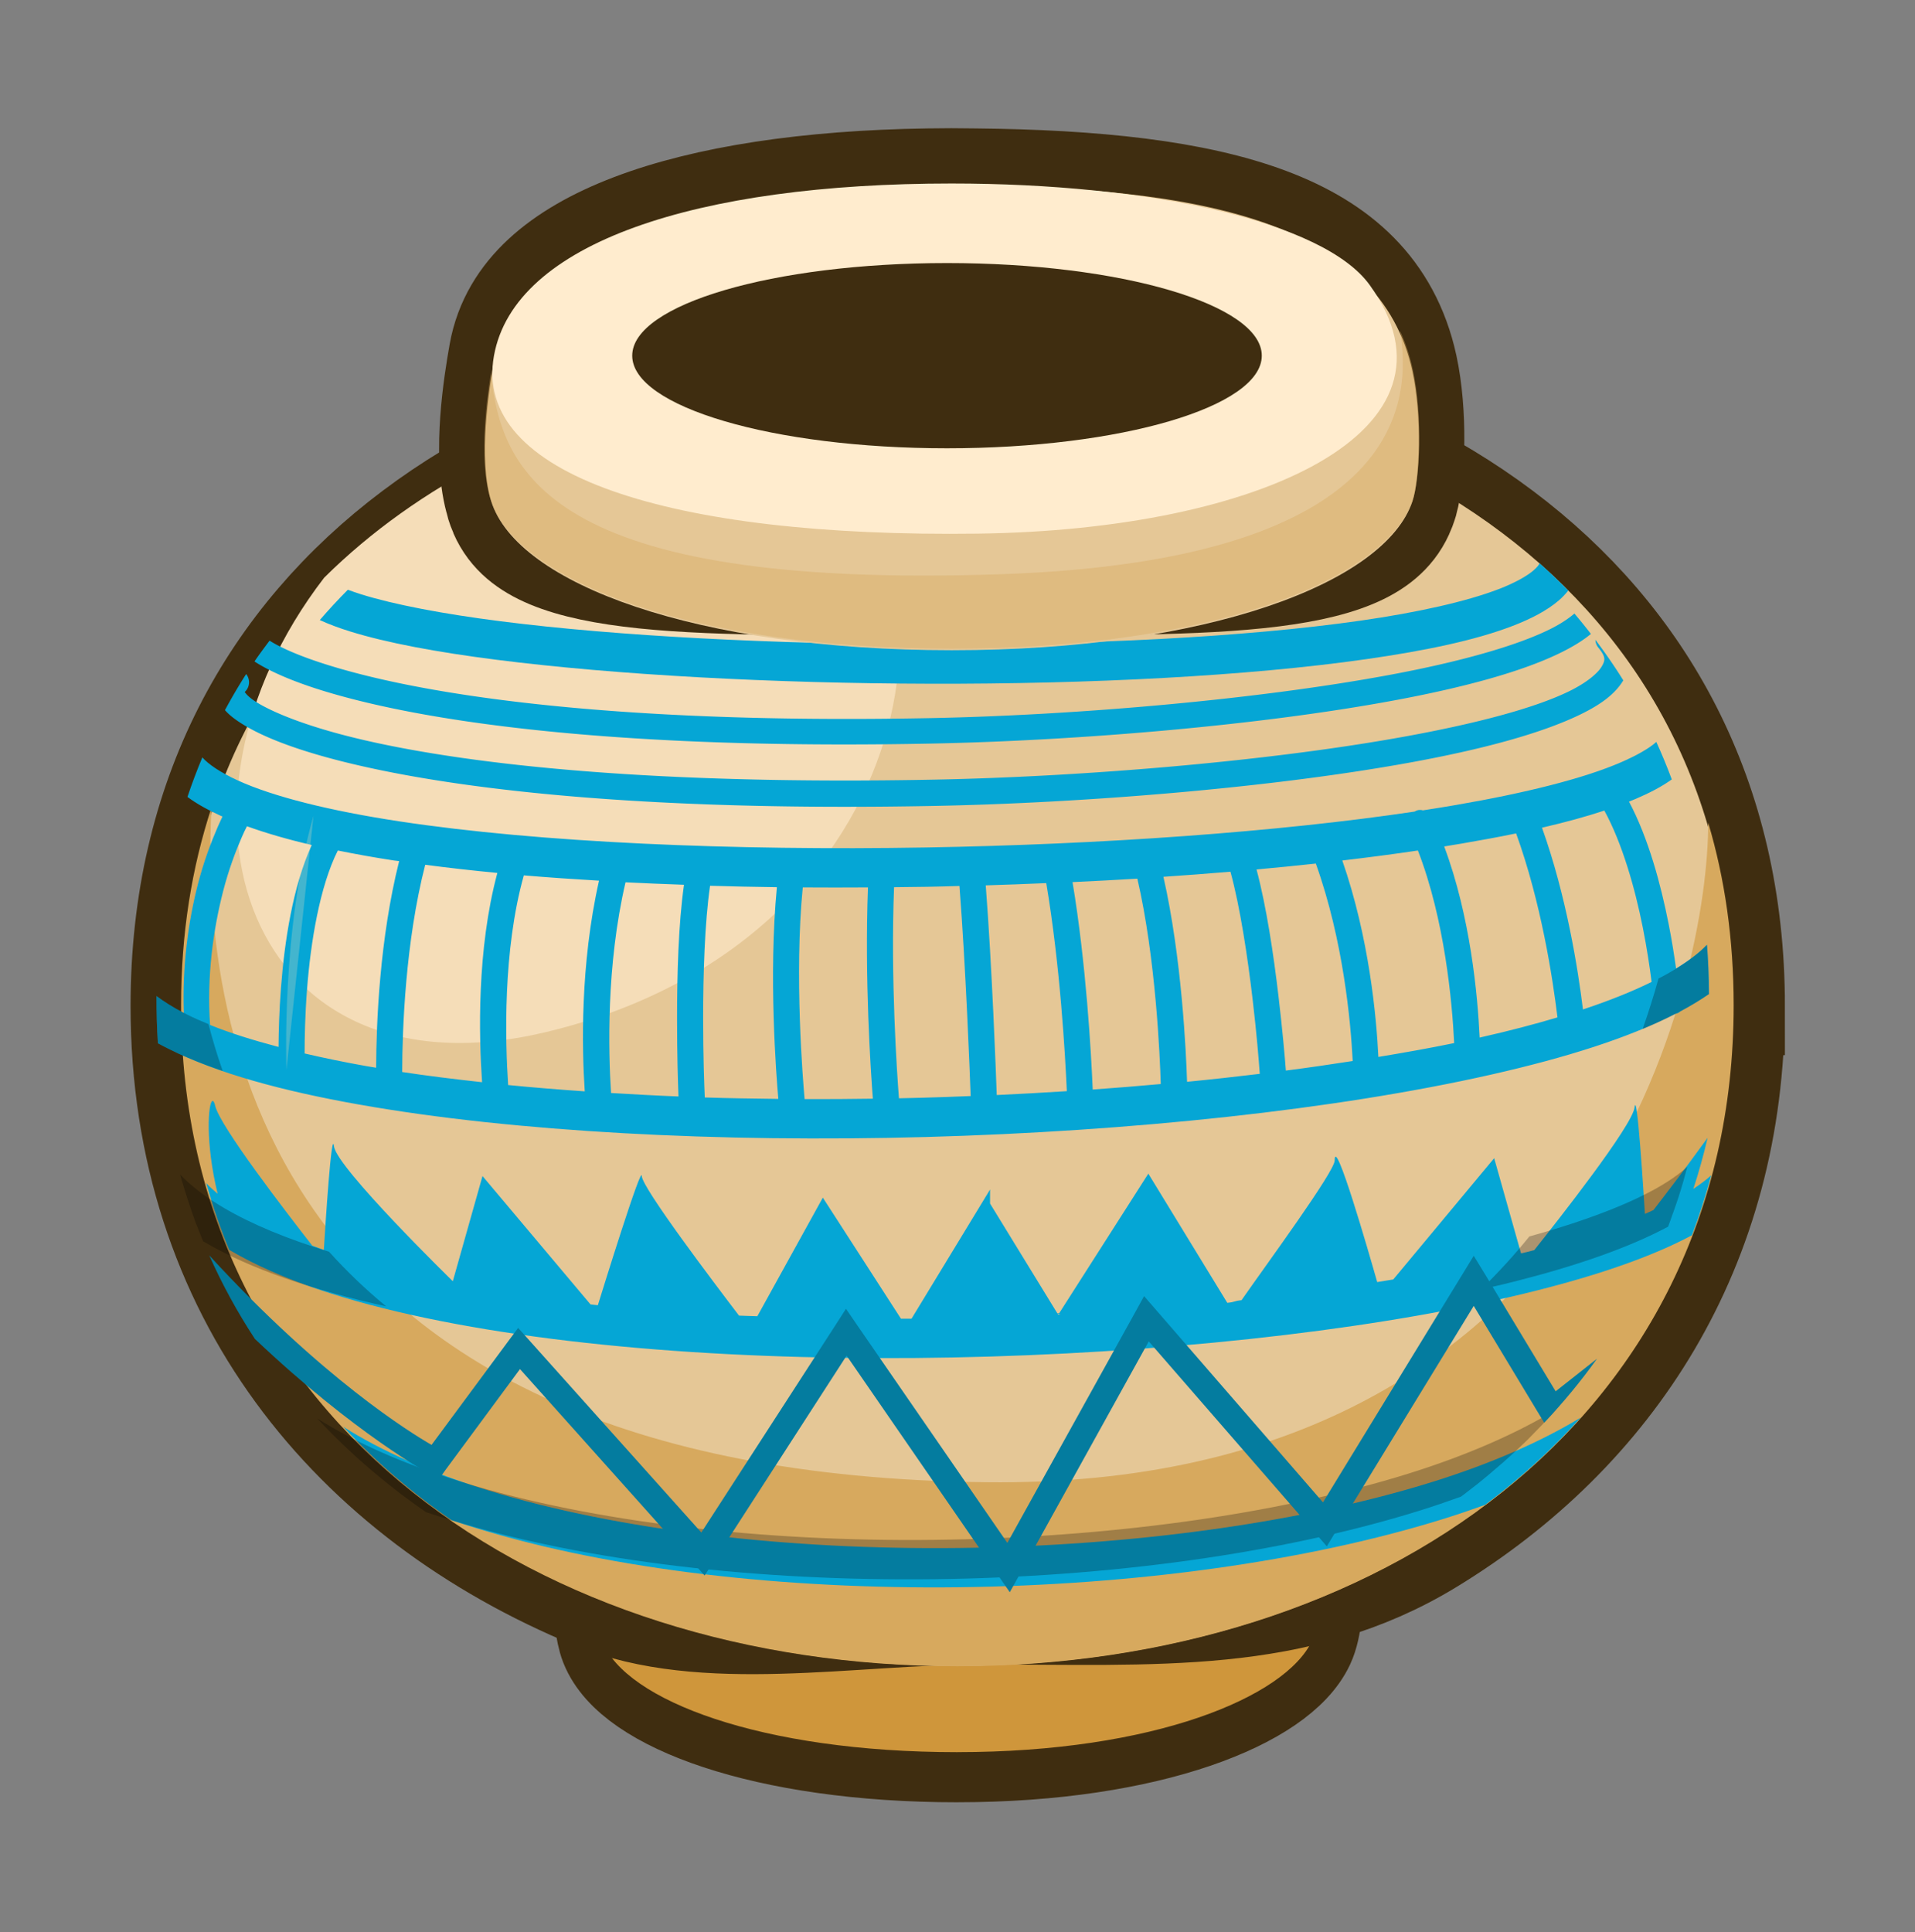 <?xml version="1.0" encoding="UTF-8" standalone="no"?>
<!-- Created with Inkscape (http://www.inkscape.org/) -->

<svg
   xmlns:dc="http://purl.org/dc/elements/1.1/"
   xmlns:cc="http://creativecommons.org/ns#"
   xmlns:rdf="http://www.w3.org/1999/02/22-rdf-syntax-ns#"
   xmlns:svg="http://www.w3.org/2000/svg"
   xmlns="http://www.w3.org/2000/svg"
   xmlns:sodipodi="http://sodipodi.sourceforge.net/DTD/sodipodi-0.dtd"
   xmlns:inkscape="http://www.inkscape.org/namespaces/inkscape"
   width="294.173"
   height="296.791"
   viewBox="0 0 77.833 78.526"
   version="1.1"
   id="svg23489"
   inkscape:version="0.48.5 r10040"
   sodipodi:docname="egyptian_pot_02_top_view.svg"
   tags="pot, ancient pot, ancient urn, egypt pot, egyptian pottery, pottery, ceramics, ceraminv, urn,vase">
  <rect x="0" y="0" width="77.833" height="78.526" fill="#808080" stroke="none"/>
  <defs
     id="defs23483" />
  <sodipodi:namedview
     id="base"
     pagecolor="#7d848b"
     bordercolor="#666666"
     borderopacity="1.0"
     inkscape:pageopacity="0"
     inkscape:pageshadow="2"
     inkscape:zoom="0.30135381"
     inkscape:cx="504.71291"
     inkscape:cy="84.905638"
     inkscape:document-units="px"
     inkscape:current-layer="layer1"
     showgrid="false"
     inkscape:pagecheckerboard="false"
     showborder="true"
     units="px"
     inkscape:window-width="1920"
     inkscape:window-height="1017"
     inkscape:window-x="-8"
     inkscape:window-y="-8"
     inkscape:window-maximized="1"
     inkscape:showpageshadow="false"
     guidetolerance="28"
     fit-margin-top="20"
     fit-margin-left="20"
     fit-margin-right="20"
     fit-margin-bottom="20">
    <inkscape:grid
       type="xygrid"
       id="grid24034"
       spacingx="1px"
       spacingy="1px"
       empspacing="8"
       visible="true"
       enabled="true"
       snapvisiblegridlinesonly="true"
       originx="110.963px"
       originy="-168.982px" />
  </sodipodi:namedview>
  <g
     inkscape:label="Layer 1"
     inkscape:groupmode="layer"
     id="layer1"
     transform="translate(29.359,-173.764)">
    <g
       id="g13714"
       transform="translate(865.023,-224.525)">
      <g
         id="g13716"
         transform="translate(-116.992,118.169)">
        <g
           id="g13718"
           transform="translate(-71.395,44.821)">
          <g
             transform="translate(-22.957,489.397)"
             id="g13720">
            <g
               id="g13722">
              <g
                 transform="matrix(0.664,0,0,-0.771,-640.109,-209.427)"
                 id="g13724">
                <path
                   style="color:#000000;fill:#b7855a;fill-opacity:1;fill-rule:nonzero;stroke:#3f2d10;stroke-width:5.284;stroke-linejoin:round;stroke-miterlimit:4;stroke-opacity:1;stroke-dasharray:none;marker:none;visibility:visible;display:inline;overflow:visible;enable-background:accumulate"
                   d="m -6.054,-34.421 c -11.994,0 -20.298,2.725 -21.718,5.82 -0.514,1.12 -0.628,4.647 0,6.281 1.222,3.178 9.724,4.455 21.718,4.455 11.994,0 20.425,-1.305 21.718,-4.455 0.343,-0.835 0.862,-4.641 0,-6.223 -1.629,-2.99 -9.724,-5.877 -21.718,-5.877 z"
                   id="path13726"
                   inkscape:connector-curvature="0"
                   sodipodi:nodetypes="sssssss" />
                <path
                   sodipodi:nodetypes="sssssss"
                   inkscape:connector-curvature="0"
                   id="path13728"
                   d="m -6.054,-34.421 c -11.994,0 -20.298,2.725 -21.718,5.82 -0.514,1.12 -0.628,4.647 0,6.281 1.222,3.178 9.724,5.71 21.718,5.71 11.994,0 20.425,-2.561 21.718,-5.71 0.343,-0.835 0.862,-4.641 0,-6.223 -1.629,-2.99 -9.724,-5.877 -21.718,-5.877 z"
                   style="color:#000000;fill:#cf963b;fill-opacity:1;fill-rule:nonzero;stroke:none;stroke-width:2;marker:none;visibility:visible;display:inline;overflow:visible;enable-background:accumulate" />
              </g>
              <g
                 transform="translate(-637.684,-213.136)"
                 id="g13730">
                <path
                   sodipodi:nodetypes="sssssss"
                   inkscape:connector-curvature="0"
                   id="path13732"
                   d="m 25.073,-0.083 c 0,9.835 -4.907,17.291 -12.337,21.815 -5.37,3.27 -11.127,2.835 -18.234,2.835 -5.279,0 -11.257,1.214 -15.705,-0.619 -9.828,-4.05 -16.728,-12.368 -16.728,-24.031 0,-16.942 14.56,-25.771 31.503,-25.771 16.942,0 31.503,8.828 31.503,25.771 z"
                   style="color:#000000;fill:#b7855a;fill-opacity:1;fill-rule:nonzero;stroke:#3f2d10;stroke-width:4.233;stroke-miterlimit:4;stroke-opacity:1;stroke-dasharray:none;marker:none;visibility:visible;display:inline;overflow:visible;enable-background:accumulate" />
                <path
                   style="color:#000000;fill:#e5c796;fill-opacity:1;fill-rule:nonzero;stroke:none;stroke-width:2;marker:none;visibility:visible;display:inline;overflow:visible;enable-background:accumulate"
                   d="m 25.073,-0.083 c 0,16.942 -14.56,26.824 -31.503,26.824 -16.942,0 -31.503,-9.881 -31.503,-26.824 0,-16.942 14.56,-25.771 31.503,-25.771 16.942,0 31.503,8.828 31.503,25.771 z"
                   id="path13734"
                   inkscape:connector-curvature="0"
                   sodipodi:nodetypes="sssss" />
                <path
                   inkscape:connector-curvature="0"
                   id="path13736"
                   transform="matrix(0.265,0,0,0.265,637.684,231.698)"
                   d="m -2471.812,-969.344 c -22.089,5.054 -41.576,14.767 -55.969,29.031 -27.061,35.133 -11.916,80.689 34.031,69.688 58.901,-14.103 66.376,-74.658 39,-91.25 -6.527,-3.955 -12.2,-6.252 -17.062,-7.469 z"
                   style="color:#000000;fill:#f5ddb8;fill-opacity:1;fill-rule:nonzero;stroke:none;stroke-width:2;marker:none;visibility:visible;display:inline;overflow:visible;enable-background:accumulate" />
                <path
                   sodipodi:nodetypes="cssscsc"
                   inkscape:connector-curvature="0"
                   id="path13738"
                   transform="matrix(0.265,0,0,0.265,-6.3049604e-6,17.465)"
                   d="m -138.719,-96.594 c -3.018,9.18 -4.656,19.275 -4.656,30.281 0,64.034 55.028,101.375 119.062,101.375 64.034,0 119.062,-37.341 119.062,-101.375 0,-10.092 -1.353,-19.442 -3.906,-28 C 90.939,-71.538 74.994,7.942 -19.906,6.84 -133.045,5.527 -140.252,-66.1 -138.719,-96.594 z"
                   style="color:#000000;fill:#d7a95e;fill-opacity:1;fill-rule:nonzero;stroke:none;stroke-width:2;marker:none;visibility:visible;display:inline;overflow:visible;enable-background:accumulate" />
                <path
                   inkscape:connector-curvature="0"
                   style="color:#000000;fill:#05a6d5;fill-opacity:1;fill-rule:nonzero;stroke:none;stroke-width:2;marker:none;visibility:visible;display:inline;overflow:visible;enable-background:accumulate"
                   d="m 17.219,-18.069 c -0.028,0.068 -0.09,0.156 -0.256,0.298 -0.266,0.227 -0.757,0.503 -1.406,0.752 -1.297,0.498 -3.257,0.943 -5.622,1.282 -4.73,0.677 -11.105,0.982 -17.471,0.967 -6.366,-0.015 -12.727,-0.338 -17.471,-0.943 -2.372,-0.302 -4.339,-0.682 -5.655,-1.091 -0.202,-0.063 -0.383,-0.127 -0.554,-0.19 -0.396,0.397 -0.775,0.809 -1.141,1.232 0.364,0.167 0.771,0.32 1.232,0.463 1.48,0.46 3.514,0.841 5.937,1.149 4.846,0.617 11.233,0.961 17.653,0.976 6.42,0.015 12.859,-0.305 17.719,-1 2.43,-0.348 4.436,-0.771 5.937,-1.348 0.75,-0.288 1.393,-0.621 1.877,-1.034 0.143,-0.122 0.274,-0.26 0.389,-0.405 -0.377,-0.379 -0.763,-0.753 -1.166,-1.108 z"
                   id="path13740" />
                <path
                   inkscape:connector-curvature="0"
                   style="color:#000000;fill:#05a6d5;fill-opacity:1;fill-rule:nonzero;stroke:none;stroke-width:2;marker:none;visibility:visible;display:inline;overflow:visible;enable-background:accumulate"
                   d="m -2323.469,-915.125 c -1.028,0.945 -2.944,2.064 -5.562,3.188 -5.628,2.415 -14.405,4.639 -25.25,6.5 -1.619,0.278 -3.294,0.551 -5,0.812 -0.084,-0.018 -0.164,-0.056 -0.25,-0.062 -0.105,-0.008 -0.208,-0.011 -0.313,0 -0.263,0.018 -0.498,0.126 -0.719,0.25 -20.977,3.128 -47.979,5.041 -74.875,5.5 -29.657,0.506 -59.292,-0.741 -80.781,-4 -10.744,-1.63 -19.377,-3.795 -24.812,-6.281 -2.623,-1.199 -4.509,-2.474 -5.438,-3.531 -0.829,1.973 -1.591,3.995 -2.281,6.062 1.452,1.084 3.164,2.009 5.125,2.906 0.078,0.036 0.171,0.058 0.25,0.094 -0.226,0.485 -0.474,1 -0.719,1.562 -1.033,2.378 -2.171,5.376 -3.062,8.844 -1.446,5.622 -2.419,12.509 -2.156,19.719 -1.617,-0.841 -3.017,-1.724 -4.188,-2.594 l 0,0.125 c 0,2.41 0.065,4.792 0.219,7.125 0.565,0.314 1.15,0.605 1.75,0.906 7.303,3.663 17.248,6.394 29.156,8.5 23.816,4.212 55.345,5.831 86.812,4.969 31.468,-0.862 62.926,-4.184 86.719,-9.562 11.523,-2.605 21.12,-5.63 28.313,-9.344 0.299,-0.06 0.546,-0.138 0.687,-0.312 0.01,-0.011 0.023,-0.02 0.031,-0.031 1.603,-0.857 3.083,-1.751 4.438,-2.688 -0.01,-2.577 -0.127,-5.086 -0.312,-7.562 -1.125,1.196 -2.741,2.422 -4.75,3.656 -0.285,-2.024 -0.638,-4.299 -1.156,-6.906 -1.199,-6.04 -3.081,-13.075 -6.062,-18.688 0.333,-0.134 0.68,-0.269 1,-0.406 2.141,-0.919 4.006,-1.879 5.562,-3 -0.725,-1.955 -1.522,-3.882 -2.375,-5.75 z m -7.969,10.531 c 2.743,5.005 4.707,11.931 5.906,17.969 0.639,3.22 1.06,6.084 1.344,8.312 -2.985,1.47 -6.506,2.884 -10.531,4.219 -0.773,-6.273 -2.537,-17.396 -6.281,-27.875 3.52,-0.812 6.71,-1.683 9.562,-2.625 z m -208.188,2.406 c 2.934,1.057 6.251,2.019 9.938,2.875 -2.923,6.398 -4.176,14.823 -4.719,21.875 -0.274,3.56 -0.354,6.705 -0.375,9.094 -3.937,-1.04 -7.471,-2.143 -10.5,-3.375 -0.53,-7.437 0.495,-14.651 2,-20.5 0.841,-3.272 1.908,-6.096 2.844,-8.25 0.277,-0.639 0.546,-1.205 0.812,-1.719 z m 194.656,1.094 c 3.822,10.544 5.613,22.183 6.344,28.219 -3.558,1.059 -7.398,2.066 -11.531,3 -0.133,0.03 -0.273,0.064 -0.406,0.094 -0.3,-6.496 -1.414,-18.568 -5.438,-29.312 0.89,-0.144 1.789,-0.289 2.656,-0.438 2.938,-0.504 5.725,-1.015 8.375,-1.562 z m -180.719,2.625 c 2.725,0.548 5.595,1.072 8.625,1.531 0.255,0.039 0.524,0.056 0.781,0.094 -2.995,11.925 -3.505,24.83 -3.531,31.688 -0.496,-0.084 -1.011,-0.163 -1.5,-0.25 -3.346,-0.592 -6.492,-1.246 -9.469,-1.938 0,-2.4 0.066,-5.858 0.375,-9.875 0.554,-7.2 1.945,-15.734 4.719,-21.25 z m 165.656,0 c 4.104,10.552 5.261,23.269 5.562,29.531 -3.699,0.765 -7.598,1.457 -11.625,2.125 -0.302,-6.213 -1.413,-18.257 -5.531,-30.125 4.018,-0.475 7.888,-0.98 11.594,-1.531 z m -15.656,2 c 4.225,11.808 5.35,24.27 5.656,30.281 -3.333,0.515 -6.75,1.02 -10.25,1.469 -0.181,-2.316 -0.502,-6.045 -1.125,-11.344 -0.753,-6.399 -1.845,-13.754 -3.375,-19.5 3.074,-0.281 6.144,-0.584 9.094,-0.906 z m -136.594,0.188 c 3.524,0.464 7.232,0.883 11.062,1.25 -3.169,11.803 -2.827,25.081 -2.344,32.094 -4.253,-0.467 -8.345,-0.967 -12.25,-1.562 0.016,-6.604 0.493,-19.96 3.531,-31.781 z m 123.5,1.062 c 1.485,5.404 2.636,13.08 3.406,19.625 0.637,5.408 0.928,9.186 1.094,11.375 -3.648,0.435 -7.379,0.855 -11.156,1.219 -0.146,-4.553 -0.815,-19.054 -3.625,-31.438 3.481,-0.236 6.908,-0.496 10.281,-0.781 z m -108.375,0.562 c 3.736,0.318 7.582,0.579 11.531,0.812 -2.91,12.902 -2.626,25.796 -2.188,32.312 -4.014,-0.277 -7.94,-0.594 -11.75,-0.969 -0.449,-6.737 -0.834,-20.658 2.406,-32.156 z m 94.094,0.5 c 2.83,12.154 3.467,27.33 3.594,31.5 -3.443,0.305 -6.925,0.598 -10.437,0.844 -0.243,-5.666 -0.999,-19.181 -3.094,-31.812 3.349,-0.158 6.649,-0.329 9.938,-0.531 z m -78.5,0.562 c 2.936,0.151 5.948,0.267 8.969,0.375 -0.859,6.069 -1.062,13.796 -1.062,20.469 -6e-4,5.748 0.129,9.745 0.219,12 -3.496,-0.136 -6.95,-0.328 -10.344,-0.531 -0.411,-6.245 -0.766,-19.506 2.219,-32.312 z m 64.531,0.125 c 2.123,12.579 2.904,26.326 3.156,31.906 -3.563,0.225 -7.151,0.43 -10.75,0.594 -0.122,-3.401 -0.723,-19.646 -1.688,-32.156 3.105,-0.09 6.201,-0.215 9.281,-0.344 z m -51.563,0.406 c 3.377,0.098 6.803,0.172 10.25,0.219 -1.3,13.539 -0.093,28.896 0.219,32.469 -3.793,-0.041 -7.562,-0.103 -11.281,-0.219 -0.086,-2.037 -0.251,-6.176 -0.25,-12.156 0,-6.734 0.234,-14.63 1.062,-20.312 z m 38.25,0.031 c 0.963,12.357 1.593,28.792 1.719,32.219 -2.383,0.093 -4.771,0.185 -7.156,0.25 -1.282,0.035 -2.563,0.067 -3.844,0.094 -0.298,-3.852 -1.296,-18.249 -0.75,-32.375 1.689,-0.018 3.372,-0.034 5.062,-0.062 1.66,-0.028 3.311,-0.086 4.969,-0.125 z m -24.031,0.219 c 3.318,0.027 6.649,0.018 10,0 -0.531,14.045 0.415,28.099 0.75,32.406 -3.508,0.05 -6.989,0.075 -10.469,0.062 -0.244,-2.748 -1.604,-19.027 -0.281,-32.469 z"
                   transform="matrix(0.265,0,0,0.265,637.684,231.698)"
                   id="path13742" />
                <path
                   inkscape:connector-curvature="0"
                   style="color:#000000;fill:#05a6d5;fill-opacity:1;fill-rule:nonzero;stroke:none;stroke-width:2;marker:none;visibility:visible;display:inline;overflow:visible;enable-background:accumulate"
                   d="m -36.723,3.784 c -0.168,0.068 -0.297,1.673 0.215,3.77 -0.166,-0.142 -0.325,-0.284 -0.463,-0.43 0.262,0.934 0.573,1.839 0.934,2.712 0.011,0.006 0.022,0.01 0.033,0.017 2.028,1.191 4.766,2.081 7.971,2.753 6.408,1.345 14.728,1.812 22.936,1.563 C 3.111,13.92 11.19,12.98 17.12,11.482 19.66,10.84 21.794,10.106 23.412,9.241 23.714,8.452 23.975,7.639 24.198,6.802 23.997,6.986 23.749,7.171 23.47,7.356 23.692,6.68 23.884,5.99 24.049,5.281 23.094,6.603 22.233,7.718 21.849,8.216 21.735,8.267 21.622,8.323 21.502,8.373 21.455,7.611 21.181,3.243 21.08,4.049 c -0.093,0.745 -3.111,4.584 -4.076,5.796 -0.097,0.025 -0.191,0.049 -0.289,0.074 -0.08,0.02 -0.167,0.038 -0.248,0.058 L 15.375,6.108 11.274,11.036 c -0.218,0.036 -0.432,0.072 -0.653,0.107 C 10.264,9.886 8.893,5.142 8.893,6.199 c 0,0.451 -2.748,4.189 -3.787,5.68 -0.337,0.036 -0.237,0.074 -0.578,0.107 L 1.319,6.736 -2.304,12.408 c -0.309,0.018 0.262,0.034 -0.048,0.05 l -2.762,-4.506 0,-0.571 -3.192,5.25 c -0.143,0.001 -0.287,-7.93e-4 -0.43,0 l -3.175,-4.92 -2.662,4.82 c -0.249,-0.01 -0.497,-0.013 -0.744,-0.025 -0.992,-1.3 -3.952,-5.211 -3.952,-5.672 0,-0.515 -1.583,4.593 -1.786,5.25 -0.099,-0.01 -0.199,-0.022 -0.298,-0.033 l -4.39,-5.217 -1.207,4.275 c 0,0 -4.719,-4.604 -4.829,-5.482 -0.097,-0.775 -0.352,3.215 -0.413,4.209 -0.16,-0.057 -0.317,-0.115 -0.471,-0.174 -0.985,-1.26 -3.762,-4.861 -3.944,-5.68 -0.034,-0.154 -0.078,-0.214 -0.116,-0.198 z"
                   id="path13744" />
                <path
                   inkscape:connector-curvature="0"
                   style="color:#000000;fill:#05a6d5;fill-opacity:1;fill-rule:nonzero;stroke:none;stroke-width:2;marker:none;visibility:visible;display:inline;overflow:visible;enable-background:accumulate"
                   d="m 18.889,16.65 c -1.634,0.993 -3.671,1.88 -6.019,2.613 -5.412,1.689 -12.343,2.606 -19.248,2.687 -6.905,0.081 -13.814,-0.704 -19.157,-2.348 -2.299,-0.708 -4.282,-1.574 -5.87,-2.58 1.313,1.414 2.794,2.685 4.415,3.803 0.322,0.109 0.652,0.212 0.984,0.314 5.576,1.716 12.595,2.489 19.629,2.406 7.034,-0.083 14.1,-1.032 19.72,-2.786 0.57,-0.178 1.121,-0.368 1.662,-0.562 1.419,-1.062 2.725,-2.245 3.886,-3.547 z"
                   id="path13746" />
                <path
                   inkscape:connector-curvature="0"
                   id="path13748"
                   transform="matrix(0.265,0,0,0.265,637.684,231.698)"
                   d="m -2315.719,-884 c -1.51,1.596 -3.871,3.284 -6.906,4.906 -0.157,0.084 -0.339,0.166 -0.5,0.25 -0.692,2.517 -1.51,5.101 -2.438,7.75 2.058,-0.855 3.991,-1.747 5.75,-2.688 1.589,-0.85 3.061,-1.729 4.406,-2.656 0,-1.112 -0.026,-2.219 -0.063,-3.312 -0.042,-1.238 -0.104,-2.473 -0.187,-3.688 -0.013,-0.189 -0.049,-0.374 -0.063,-0.562 z m -237.781,7.844 0,0.125 c 0,1.205 0.027,2.405 0.062,3.594 0.031,0.955 0.069,1.901 0.125,2.844 0.013,0.228 0.016,0.46 0.031,0.688 0.565,0.314 1.15,0.605 1.75,0.906 2.436,1.222 5.189,2.318 8.187,3.344 -0.846,-2.404 -1.562,-4.815 -2.187,-7.188 -1.161,-0.478 -2.272,-0.963 -3.281,-1.469 -1.838,-0.922 -3.395,-1.884 -4.688,-2.844 z m 234.781,26.188 c -0.877,0.798 -1.946,1.605 -3.219,2.406 -4.714,2.968 -11.995,5.787 -21,8.281 -2.256,2.801 -4.73,5.499 -7.406,8.125 1.674,-0.381 3.312,-0.753 4.906,-1.156 9.599,-2.425 17.664,-5.201 23.781,-8.469 0.265,-0.693 0.501,-1.391 0.75,-2.094 0.019,-0.053 0.044,-0.104 0.062,-0.156 0.277,-0.787 0.556,-1.575 0.813,-2.375 0.238,-0.74 0.467,-1.499 0.687,-2.25 0.034,-0.114 0.061,-0.229 0.094,-0.344 0.188,-0.649 0.356,-1.312 0.531,-1.969 z m -231.156,1.188 c 0.021,0.073 0.042,0.146 0.062,0.219 0.053,0.186 0.102,0.377 0.156,0.562 0.179,0.618 0.372,1.232 0.562,1.844 0.271,0.869 0.55,1.739 0.844,2.594 0.268,0.779 0.525,1.546 0.812,2.312 0.048,0.127 0.108,0.248 0.156,0.375 0.221,0.579 0.456,1.147 0.687,1.719 0.084,0.207 0.165,0.419 0.25,0.625 0.04,0.024 0.085,0.039 0.125,0.062 7.195,4.225 16.775,7.424 27.938,9.906 -3.243,-2.671 -6.137,-5.471 -8.75,-8.375 -6.399,-1.955 -11.868,-4.219 -16.125,-6.719 -2.8,-1.644 -5.033,-3.347 -6.719,-5.125 z m 211.062,36.031 c -6.164,3.74 -13.84,7.083 -22.688,9.844 -20.454,6.383 -46.652,9.849 -72.75,10.156 -26.098,0.307 -52.211,-2.659 -72.406,-8.875 -8.689,-2.674 -16.186,-5.948 -22.188,-9.75 1.241,1.336 2.525,2.638 3.844,3.906 0.659,0.634 1.322,1.258 2,1.875 1.356,1.233 2.759,2.43 4.188,3.594 0.714,0.582 1.424,1.155 2.156,1.719 0.242,0.186 0.475,0.378 0.719,0.562 0.494,0.374 0.998,0.727 1.5,1.094 0.209,0.153 0.414,0.318 0.625,0.469 0.544,0.39 1.104,0.775 1.656,1.156 1.217,0.411 2.465,0.802 3.719,1.188 21.073,6.486 47.601,9.407 74.188,9.094 26.586,-0.313 53.291,-3.902 74.531,-10.531 2.155,-0.673 4.237,-1.39 6.281,-2.125 0.155,-0.116 0.315,-0.227 0.469,-0.344 0.517,-0.391 1.023,-0.788 1.531,-1.188 0.176,-0.139 0.356,-0.267 0.531,-0.406 0.477,-0.38 0.937,-0.769 1.406,-1.156 0.199,-0.164 0.396,-0.334 0.594,-0.5 0.443,-0.372 0.877,-0.746 1.312,-1.125 0.217,-0.188 0.441,-0.373 0.656,-0.562 0.406,-0.359 0.819,-0.728 1.219,-1.094 0.241,-0.22 0.48,-0.434 0.719,-0.656 0.367,-0.342 0.732,-0.684 1.094,-1.031 0.261,-0.251 0.523,-0.497 0.781,-0.75 0.331,-0.325 0.643,-0.67 0.969,-1 0.376,-0.379 0.756,-0.771 1.125,-1.156 0.497,-0.52 0.984,-1.032 1.469,-1.562 0.255,-0.279 0.498,-0.562 0.75,-0.844 z"
                   style="opacity:0.257;color:#000000;fill:#000000;fill-opacity:1;fill-rule:nonzero;stroke:none;stroke-width:2;marker:none;visibility:visible;display:inline;overflow:visible;enable-background:accumulate" />
                <path
                   inkscape:connector-curvature="0"
                   style="color:#000000;fill:#047c9f;fill-opacity:1;fill-rule:nonzero;stroke:none;stroke-width:2;marker:none;visibility:visible;display:inline;overflow:visible;enable-background:accumulate"
                   d="m -2545.406,-836.375 c 1.999,4.498 4.347,8.77 7,12.812 15.415,14.609 26.719,20.656 26.719,20.656 l 1.531,0.812 1,-1.406 11.406,-15.438 26.562,29.688 1.75,1.969 1.438,-2.219 20.344,-31.5 23.187,33.625 1.844,2.656 1.562,-2.812 19.75,-35.656 25.531,29.375 1.781,2.062 1.406,-2.344 21.125,-34.531 10.313,17.094 0.5,0.812 c 2.921,-3.087 5.621,-6.359 8.094,-9.812 l -6.344,5 -10.844,-17.969 -1.719,-2.812 -1.719,2.812 -21.406,35 -25.562,-29.469 -1.875,-2.156 -1.375,2.5 -19.594,35.344 -23.062,-33.438 -1.688,-2.469 -1.625,2.531 -20.562,31.781 -26.469,-29.562 -1.625,-1.812 -1.469,1.969 -11.812,15.969 c -3.236,-1.861 -16.847,-10.261 -34.094,-29.062 z"
                   transform="matrix(0.265,0,0,0.265,637.684,231.698)"
                   id="path13750" />
                <path
                   inkscape:connector-curvature="0"
                   style="color:#000000;fill:#05a6d5;fill-opacity:1;fill-rule:nonzero;stroke:none;stroke-width:2;marker:none;visibility:visible;display:inline;overflow:visible;enable-background:accumulate"
                   d="m -2336.031,-934.812 c -0.849,0.734 -2.052,1.555 -3.625,2.344 -5.257,2.637 -14.127,5.099 -24.688,7.062 -21.12,3.927 -49.01,6.2 -70.156,6.625 -41.456,0.834 -68.949,-2.306 -85.25,-6.125 -8.15,-1.909 -13.579,-3.984 -16.312,-5.688 -0.036,-0.023 -0.059,-0.04 -0.094,-0.062 -0.792,1.055 -1.569,2.094 -2.313,3.188 0.097,0.062 0.181,0.125 0.281,0.188 3.414,2.128 9.072,4.283 17.469,6.25 16.794,3.934 44.53,6.995 86.219,6.156 21.356,-0.429 49.408,-2.633 70.875,-6.625 10.733,-1.996 19.791,-4.448 25.75,-7.438 1.688,-0.847 3.164,-1.741 4.375,-2.75 -0.824,-1.064 -1.659,-2.101 -2.531,-3.125 z m 3.219,4.031 a 2,2 0 0 0 0.5,1.25 c 1.09,1.375 1.051,1.842 0.469,2.844 -0.582,1.001 -2.273,2.461 -4.969,3.781 -5.391,2.641 -14.463,5.005 -25.281,6.969 -21.636,3.928 -50.277,6.168 -71.937,6.594 -42.461,0.834 -70.673,-2.18 -87.375,-6 -8.351,-1.91 -13.852,-4.106 -16.656,-5.812 -1.272,-0.774 -1.74,-1.381 -1.906,-1.625 a 2.013,2.013 0 0 0 0.219,-2.75 c -1.147,1.79 -2.235,3.643 -3.25,5.531 0.728,0.836 1.714,1.556 2.906,2.281 3.491,2.124 9.248,4.284 17.844,6.25 17.191,3.932 45.528,6.995 88.219,6.156 21.868,-0.429 50.677,-2.634 72.656,-6.625 10.989,-1.995 20.248,-4.452 26.344,-7.438 2.987,-1.463 5.199,-3.04 6.5,-5.188 -1.334,-2.145 -2.77,-4.213 -4.281,-6.219 z"
                   transform="matrix(0.265,0,0,0.265,637.684,231.698)"
                   id="path13752" />
              </g>
            </g>
            <path
               style="opacity:0.257;color:#000000;fill:#f5ddb8;fill-opacity:1;fill-rule:nonzero;stroke:none;stroke-width:6;marker:none;visibility:visible;display:inline;overflow:visible;enable-background:accumulate"
               d="m -2529.419,-903.81 c -4.978,17.421 -4.148,38.991 -4.148,38.991"
               id="path13754"
               inkscape:connector-curvature="0"
               transform="matrix(0.265,0,0,0.265,-6.3049604e-6,18.562)" />
          </g>
        </g>
      </g>
      <g
         transform="matrix(0.862,0,0,1.06,-850.477,442.321)"
         id="g13756">
        <path
           sodipodi:nodetypes="ssscsccsccccscs"
           inkscape:connector-curvature="0"
           id="path13758"
           transform="matrix(0.265,0,0,0.265,-6.3049604e-6,18.562)"
           d="m -22.875,-200.25 c -1.417,0 -2.828,0.015 -4.219,0.031 -43.128,0.516 -73.788,9.029 -77.281,24.906 -0.97,4.407 -2.826,13.978 -0.781,20.188 0.053,0.206 0.113,0.401 0.188,0.594 0.144,0.375 0.302,0.742 0.5,1.094 0.005,0.009 -0.005,0.023 0,0.031 6.125,11.482 37.677,10.496 81.594,10.496 43.916,0 75.177,0.895 81.531,-10.496 0.21,-0.356 0.375,-0.745 0.531,-1.125 0.039,-0.095 0.088,-0.208 0.125,-0.312 0.002,-0.009 -0.002,-0.022 0,-0.031 1.199,-3.417 1.58,-12.104 -0.125,-18.469 -5.554,-20.726 -34.867,-26.531 -77.906,-26.875 -1.37,-0.021 -2.74,-0.031 -4.156,-0.031 z"
           style="color:#000000;fill:#b7855a;fill-opacity:1;fill-rule:nonzero;stroke:#3f2d10;stroke-width:16;stroke-linejoin:round;stroke-miterlimit:4;stroke-opacity:1;stroke-dasharray:none;marker:none;visibility:visible;display:inline;overflow:visible;enable-background:accumulate" />
        <path
           style="color:#000000;fill:#e5c796;fill-opacity:1;fill-rule:nonzero;stroke:none;stroke-width:2;marker:none;visibility:visible;display:inline;overflow:visible;enable-background:accumulate"
           d="m -6.054,-34.421 c -11.994,0 -20.609,2.26 -21.563,6.596 -0.265,1.203 -0.783,3.871 -0.155,5.505 1.222,3.178 9.724,5.71 21.718,5.71 11.994,0 20.425,-2.561 21.718,-5.71 0.343,-0.835 0.466,-3.241 0,-4.982 -1.517,-5.661 -9.724,-7.119 -21.718,-7.119 z"
           id="path13760"
           inkscape:connector-curvature="0"
           sodipodi:nodetypes="sssssss" />
        <path
           sodipodi:nodetypes="sssss"
           inkscape:connector-curvature="0"
           id="path13762"
           transform="matrix(0.284,0,0,0.265,0.756,18.562)"
           d="m -24,-200.25 c -42.279,0 -72.637,8.548 -76,24.938 -3.533,17.219 29.136,26.308 80.349,25.721 46.858,-0.537 82.455,-14.915 65.049,-35.97 C 37.776,-194.78 8.696,-200.25 -24,-200.25 z"
           style="color:#000000;fill:#ffecce;fill-opacity:1;fill-rule:nonzero;stroke:none;stroke-width:2;marker:none;visibility:visible;display:inline;overflow:visible;enable-background:accumulate" />
        <path
           inkscape:connector-curvature="0"
           id="path13764"
           d="m 8.56,-27.903 c 0,1.961 -6.645,3.551 -14.842,3.551 -8.197,0 -14.842,-1.59 -14.842,-3.551 0,-1.961 6.645,-3.551 14.842,-3.551 8.197,0 14.842,1.59 14.842,3.551 z"
           style="color:#000000;fill:#3f2d10;fill-opacity:1;fill-rule:nonzero;stroke:none;stroke-width:10;marker:none;visibility:visible;display:inline;overflow:visible;enable-background:accumulate" />
        <path
           sodipodi:nodetypes="cscssssc"
           inkscape:connector-curvature="0"
           id="path13766"
           transform="matrix(0.284,0,0,0.265,0.756,18.562)"
           d="m 50.438,-178.938 c 1.76,9.386 1.792,33.197 -66.281,35.219 -75.512,2.243 -83.03,-15.067 -84.656,-29.156 -0.925,5.098 -1.94,13.106 -0.062,18.344 4.306,12.012 34.284,21.594 76.562,21.594 42.279,0 72.006,-9.689 76.562,-21.594 1.207,-3.154 1.644,-12.234 0,-18.812 -0.499,-1.996 -1.224,-3.866 -2.125,-5.594 z"
           style="opacity:0.389;color:#000000;fill:#d7a95e;fill-opacity:1;fill-rule:nonzero;stroke:none;stroke-width:2;marker:none;visibility:visible;display:inline;overflow:visible;enable-background:accumulate" />
      </g>
    </g>
  </g>
</svg>

